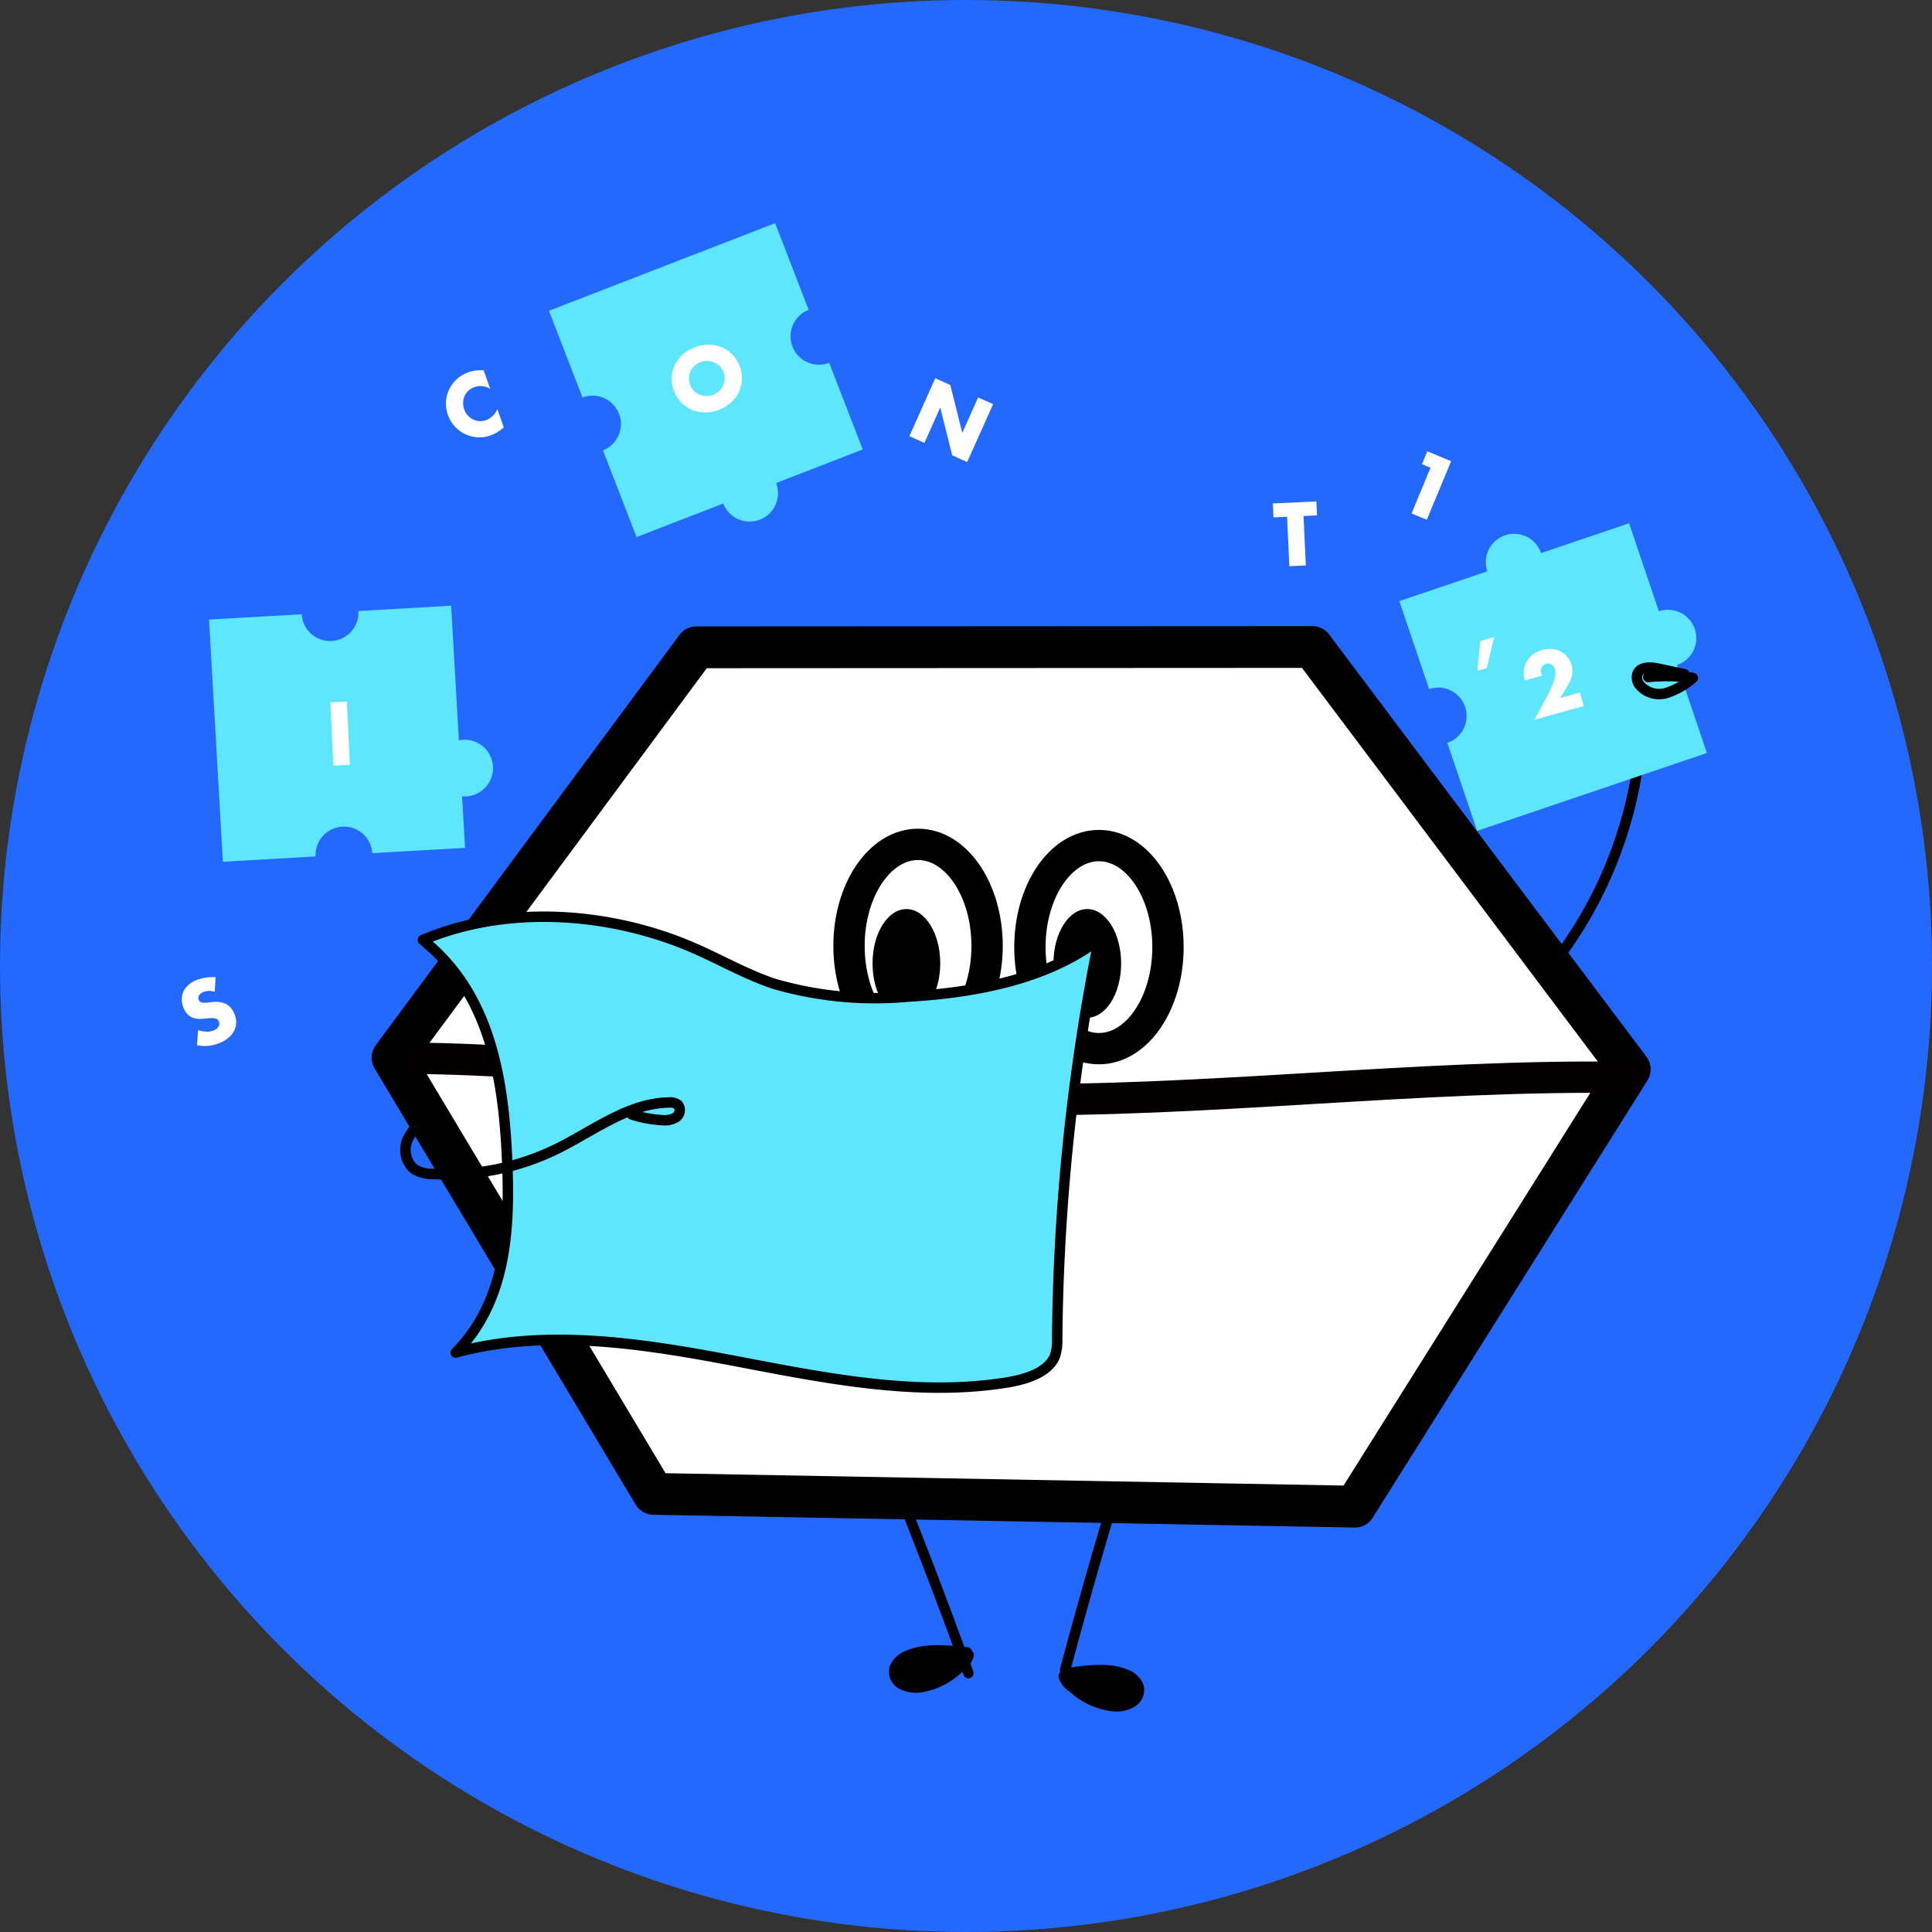 <svg xmlns="http://www.w3.org/2000/svg" width="185" height="185" viewBox="0 0 185 185"><rect x="0" y="0" width="185" height="185" fill="#333333" stroke="none"/><defs><style>.a{fill:#2368ff;}.b,.e{fill:none;}.b,.c,.d,.f,.g{stroke:#000;}.b,.c,.d,.e,.f,.g{stroke-linecap:round;stroke-linejoin:round;}.d,.f,.i{fill:#fff;}.d{stroke-width:4px;}.e{stroke:#040000;}.e,.f{stroke-width:3px;}.g,.h{fill:#5fe6ff;}</style></defs><g transform="translate(-387.111 -924.366)"><circle class="a" cx="92.5" cy="92.5" r="92.5" transform="translate(387.111 924.366)"/><path class="b" d="M589.582,1041.444A40.508,40.508,0,0,0,596.938,1023" transform="translate(-52.916 -25.842)"/><path class="b" d="M501.538,1112.791q4.3,10.484,8.147,21.151" transform="translate(-29.849 -49.367)"/><path class="b" d="M531.447,1111.537q-3.392,10.813-6.309,21.77" transform="translate(-36.032 -49.039)"/><path class="c" d="M524.955,1141.648a1.931,1.931,0,0,0,.867,1.078,6.785,6.785,0,0,0,4.025,1.8,2.9,2.9,0,0,0,1.672-.417,1.347,1.347,0,0,0,.586-1.516,2.09,2.09,0,0,0-1.23-1.117c-1.63-.692-3.8-.39-5.789-.072" transform="translate(-35.984 -56.772)"/><path class="c" d="M510.076,1138.944a1.93,1.93,0,0,1-.814,1.119,6.782,6.782,0,0,1-3.933,1.99,2.9,2.9,0,0,1-1.691-.335,1.346,1.346,0,0,1-.658-1.486,2.088,2.088,0,0,1,1.174-1.176c1.594-.771,3.771-.574,5.778-.354" transform="translate(-30.215 -56.105)"/><path class="d" d="M466.947,1008.345l-29.085,39.293,25,41.769,67.161,1.223,26.313-41.877-30.388-40.439Z" transform="translate(-13.166 -21.994)"/><path class="e" d="M441.8,1061.688c18.28.289,36.53,3.638,54.809,3.927,20.226.319,40.483-2.423,60.71-2.1" transform="translate(-14.199 -35.978)"/><ellipse class="f" cx="6.611" cy="9.723" rx="6.611" ry="9.723" transform="translate(468.409 1005.218)"/><ellipse cx="3.241" cy="5.202" rx="3.241" ry="5.202" transform="translate(470.663 1011.413)"/><ellipse class="f" cx="6.611" cy="9.723" rx="6.611" ry="9.723" transform="translate(485.73 1005.334)"/><ellipse cx="3.241" cy="5.202" rx="3.241" ry="5.202" transform="translate(487.984 1011.413)"/><path class="g" d="M442.071,1045.767c6.3,5.185,7.473,13.378,7.8,20.876.279,6.444-.037,13.5-4.919,18.4,8.473-2.306,17.651-.914,26.33.73s17.611,3.531,26.353,2.152c1.927-.3,4.1-.984,4.705-2.588a4.54,4.54,0,0,0,.2-1.571,202.708,202.708,0,0,1,4-38.276c-4.9,3.753-11.7,5.089-18.242,5.469a34.571,34.571,0,0,1-12.875-1.228c-2.63-.878-5-2.242-7.508-3.349-8.04-3.542-18-4.276-26.11-.846" transform="translate(-14.199 -31.163)"/><circle class="h" cx="2.717" cy="2.717" r="2.717" transform="translate(529.384 975.482)"/><circle class="h" cx="2.717" cy="2.717" r="2.717" transform="translate(544.11 982.754)"/><path class="h" d="M568.494,999.715l2.855,8.425a2.717,2.717,0,0,1,1.744,5.148l2.855,8.426,22-7.454-7.453-22Z" transform="translate(-47.391 -17.789)"/><circle class="h" cx="2.717" cy="2.717" r="2.717" transform="translate(456.176 968.877)"/><path class="h" d="M481.477,965.141a2.718,2.718,0,0,1,1.553-3.516l-3.213-8.3-21.659,8.39,3.213,8.3a2.718,2.718,0,0,1,1.963,5.069l3.213,8.3,21.659-8.39-3.213-8.3A2.717,2.717,0,0,1,481.477,965.141Z" transform="translate(-18.483 -7.589)"/><path class="b" d="M441.794,1068.492a7.134,7.134,0,0,0-2.007,2.406,2.441,2.441,0,0,0,.563,2.875,3.326,3.326,0,0,0,1.809.486,23.974,23.974,0,0,0,11.893-2.407c3.514-1.728,6.827-4.385,10.742-4.437a1.149,1.149,0,0,1,.858.24.833.833,0,0,1-.228,1.193,2.119,2.119,0,0,1-1.334.25,11.3,11.3,0,0,1-2.859-.534" transform="translate(-13.611 -37.479)"/><path class="b" d="M603.873,1011.621l-2.528-.54c-.712-.152-1.657-.2-1.955.468a1.128,1.128,0,0,0,.153,1.055,2.435,2.435,0,0,0,2.615.813,7.151,7.151,0,0,0,2.517-1.438,17.268,17.268,0,0,0-4.266-.086" transform="translate(-55.467 -22.695)"/><circle class="h" cx="2.717" cy="2.717" r="2.717" transform="translate(428.884 995.196)"/><path class="h" d="M425.8,1006.334a2.718,2.718,0,0,1-2.869-2.557l-8.881.509,1.329,23.188,8.881-.509a2.718,2.718,0,0,1,5.427-.311l8.881-.509-1.329-23.189-8.882.509A2.717,2.717,0,0,1,425.8,1006.334Z" transform="translate(-6.926 -20.591)"/><path class="i" d="M413.672,1052.548a1.952,1.952,0,0,0-.6-.077,1.363,1.363,0,0,0-.5.109.81.81,0,0,0-.4.333.452.452,0,0,0-.025.424.379.379,0,0,0,.2.205.862.862,0,0,0,.3.064,2.2,2.2,0,0,0,.379-.021c.135-.019.271-.034.406-.047a2.443,2.443,0,0,1,1.314.176,1.7,1.7,0,0,1,.779.885,2.188,2.188,0,0,1,.2.838,1.77,1.77,0,0,1-.16.779,2.123,2.123,0,0,1-.511.681,3.069,3.069,0,0,1-.852.536,3.658,3.658,0,0,1-2.23.23l.109-1.438a2.755,2.755,0,0,0,.83.147,1.693,1.693,0,0,0,.689-.135.815.815,0,0,0,.456-.393.537.537,0,0,0,.012-.445.547.547,0,0,0-.139-.2.516.516,0,0,0-.222-.1,1.288,1.288,0,0,0-.332-.026c-.131,0-.286.014-.467.029q-.319.034-.635.045a1.885,1.885,0,0,1-.6-.074,1.451,1.451,0,0,1-.535-.3,1.731,1.731,0,0,1-.428-.626,2.153,2.153,0,0,1-.192-.809,1.831,1.831,0,0,1,.131-.744,1.866,1.866,0,0,1,.442-.638,2.5,2.5,0,0,1,.742-.484,3.842,3.842,0,0,1,.913-.264,4.136,4.136,0,0,1,1.011-.043Z" transform="translate(-6 -33.218)"/><path class="i" d="M431.383,1015.387l.283,6.069-1.578.073-.282-6.068Z" transform="translate(-11.055 -23.848)"/><path class="i" d="M555.026,990.822l.221,4.732-1.578.074-.22-4.732-1.3.06-.062-1.336,4.169-.194.062,1.336Z" transform="translate(-43.094 -17.046)"/><path class="i" d="M449.036,974.2a1.683,1.683,0,0,0-1.5-.179,1.662,1.662,0,0,0-.576.34,1.57,1.57,0,0,0-.52,1.115,1.732,1.732,0,0,0,.1.665,1.755,1.755,0,0,0,.34.589,1.619,1.619,0,0,0,1.112.547,1.6,1.6,0,0,0,.651-.094,1.828,1.828,0,0,0,1.069-1.061l.623,1.762-.133.106a4.687,4.687,0,0,1-.575.4,3.305,3.305,0,0,1-.565.263,3.166,3.166,0,0,1-2.395-.114,3.333,3.333,0,0,1-1.006-.73,3.281,3.281,0,0,1-.863-2.43,3.211,3.211,0,0,1,2.134-2.775,3.321,3.321,0,0,1,.7-.165,4.4,4.4,0,0,1,.774-.022Z" transform="translate(-14.982 -12.588)"/><path class="i" d="M474.279,973.45a3.183,3.183,0,0,1-.184-1.272,3.116,3.116,0,0,1,1.086-2.187,3.864,3.864,0,0,1,2.556-.9,3.207,3.207,0,0,1,1.233.286,3.122,3.122,0,0,1,1,.728,3.312,3.312,0,0,1,.841,2.378,3.125,3.125,0,0,1-.317,1.193,3.191,3.191,0,0,1-.78,1,3.853,3.853,0,0,1-2.556.9,3.145,3.145,0,0,1-2.875-2.124Zm1.557-.551a1.632,1.632,0,0,0,.352.584,1.7,1.7,0,0,0,.527.378,1.672,1.672,0,0,0,.63.149,1.755,1.755,0,0,0,1.638-.951,1.664,1.664,0,0,0,.176-.627,1.7,1.7,0,0,0-.447-1.26,1.648,1.648,0,0,0-.53-.376,1.734,1.734,0,0,0-.633-.148,1.787,1.787,0,0,0-1.238.438,1.672,1.672,0,0,0-.568,1.136A1.628,1.628,0,0,0,475.836,972.9Z" transform="translate(-22.657 -11.716)"/><path class="i" d="M504.923,978.991l2.482-5.545,1.441.646,1.145,4.581,1.517-3.39,1.434.642-2.482,5.545-1.434-.642-1.144-4.582-1.517,3.39Z" transform="translate(-30.736 -12.859)"/><path class="i" d="M578.907,1007.394l1.327-.37-.711,2.975-.9.251Z" transform="translate(-50.045 -21.656)"/><path class="i" d="M590.378,1014.033l-4.711,1.311,1.032-1.91q.407-.757.618-1.263a5.745,5.745,0,0,0,.29-.837,1.959,1.959,0,0,0,.069-.521,1.547,1.547,0,0,0-.046-.314.834.834,0,0,0-.114-.244.653.653,0,0,0-.738-.263.631.631,0,0,0-.429.337.771.771,0,0,0-.034.553,1.953,1.953,0,0,0,.092.242l-1.661.463a2.61,2.61,0,0,1-.092-.978,2.209,2.209,0,0,1,.269-.853,2.149,2.149,0,0,1,.588-.665,2.572,2.572,0,0,1,.866-.417,2.656,2.656,0,0,1,.948-.1,2.253,2.253,0,0,1,.839.235,2.068,2.068,0,0,1,.658.531,2.123,2.123,0,0,1,.4.787,2.022,2.022,0,0,1,.042.946,3.258,3.258,0,0,1-.424,1.017l-.717,1.179,1.894-.528Z" transform="translate(-51.622 -22.061)"/><path class="i" d="M571.9,984.5l-.818-.34.514-1.235,2.277.945-2.331,5.61-1.458-.605Z" transform="translate(-47.808 -15.343)"/></g></svg>